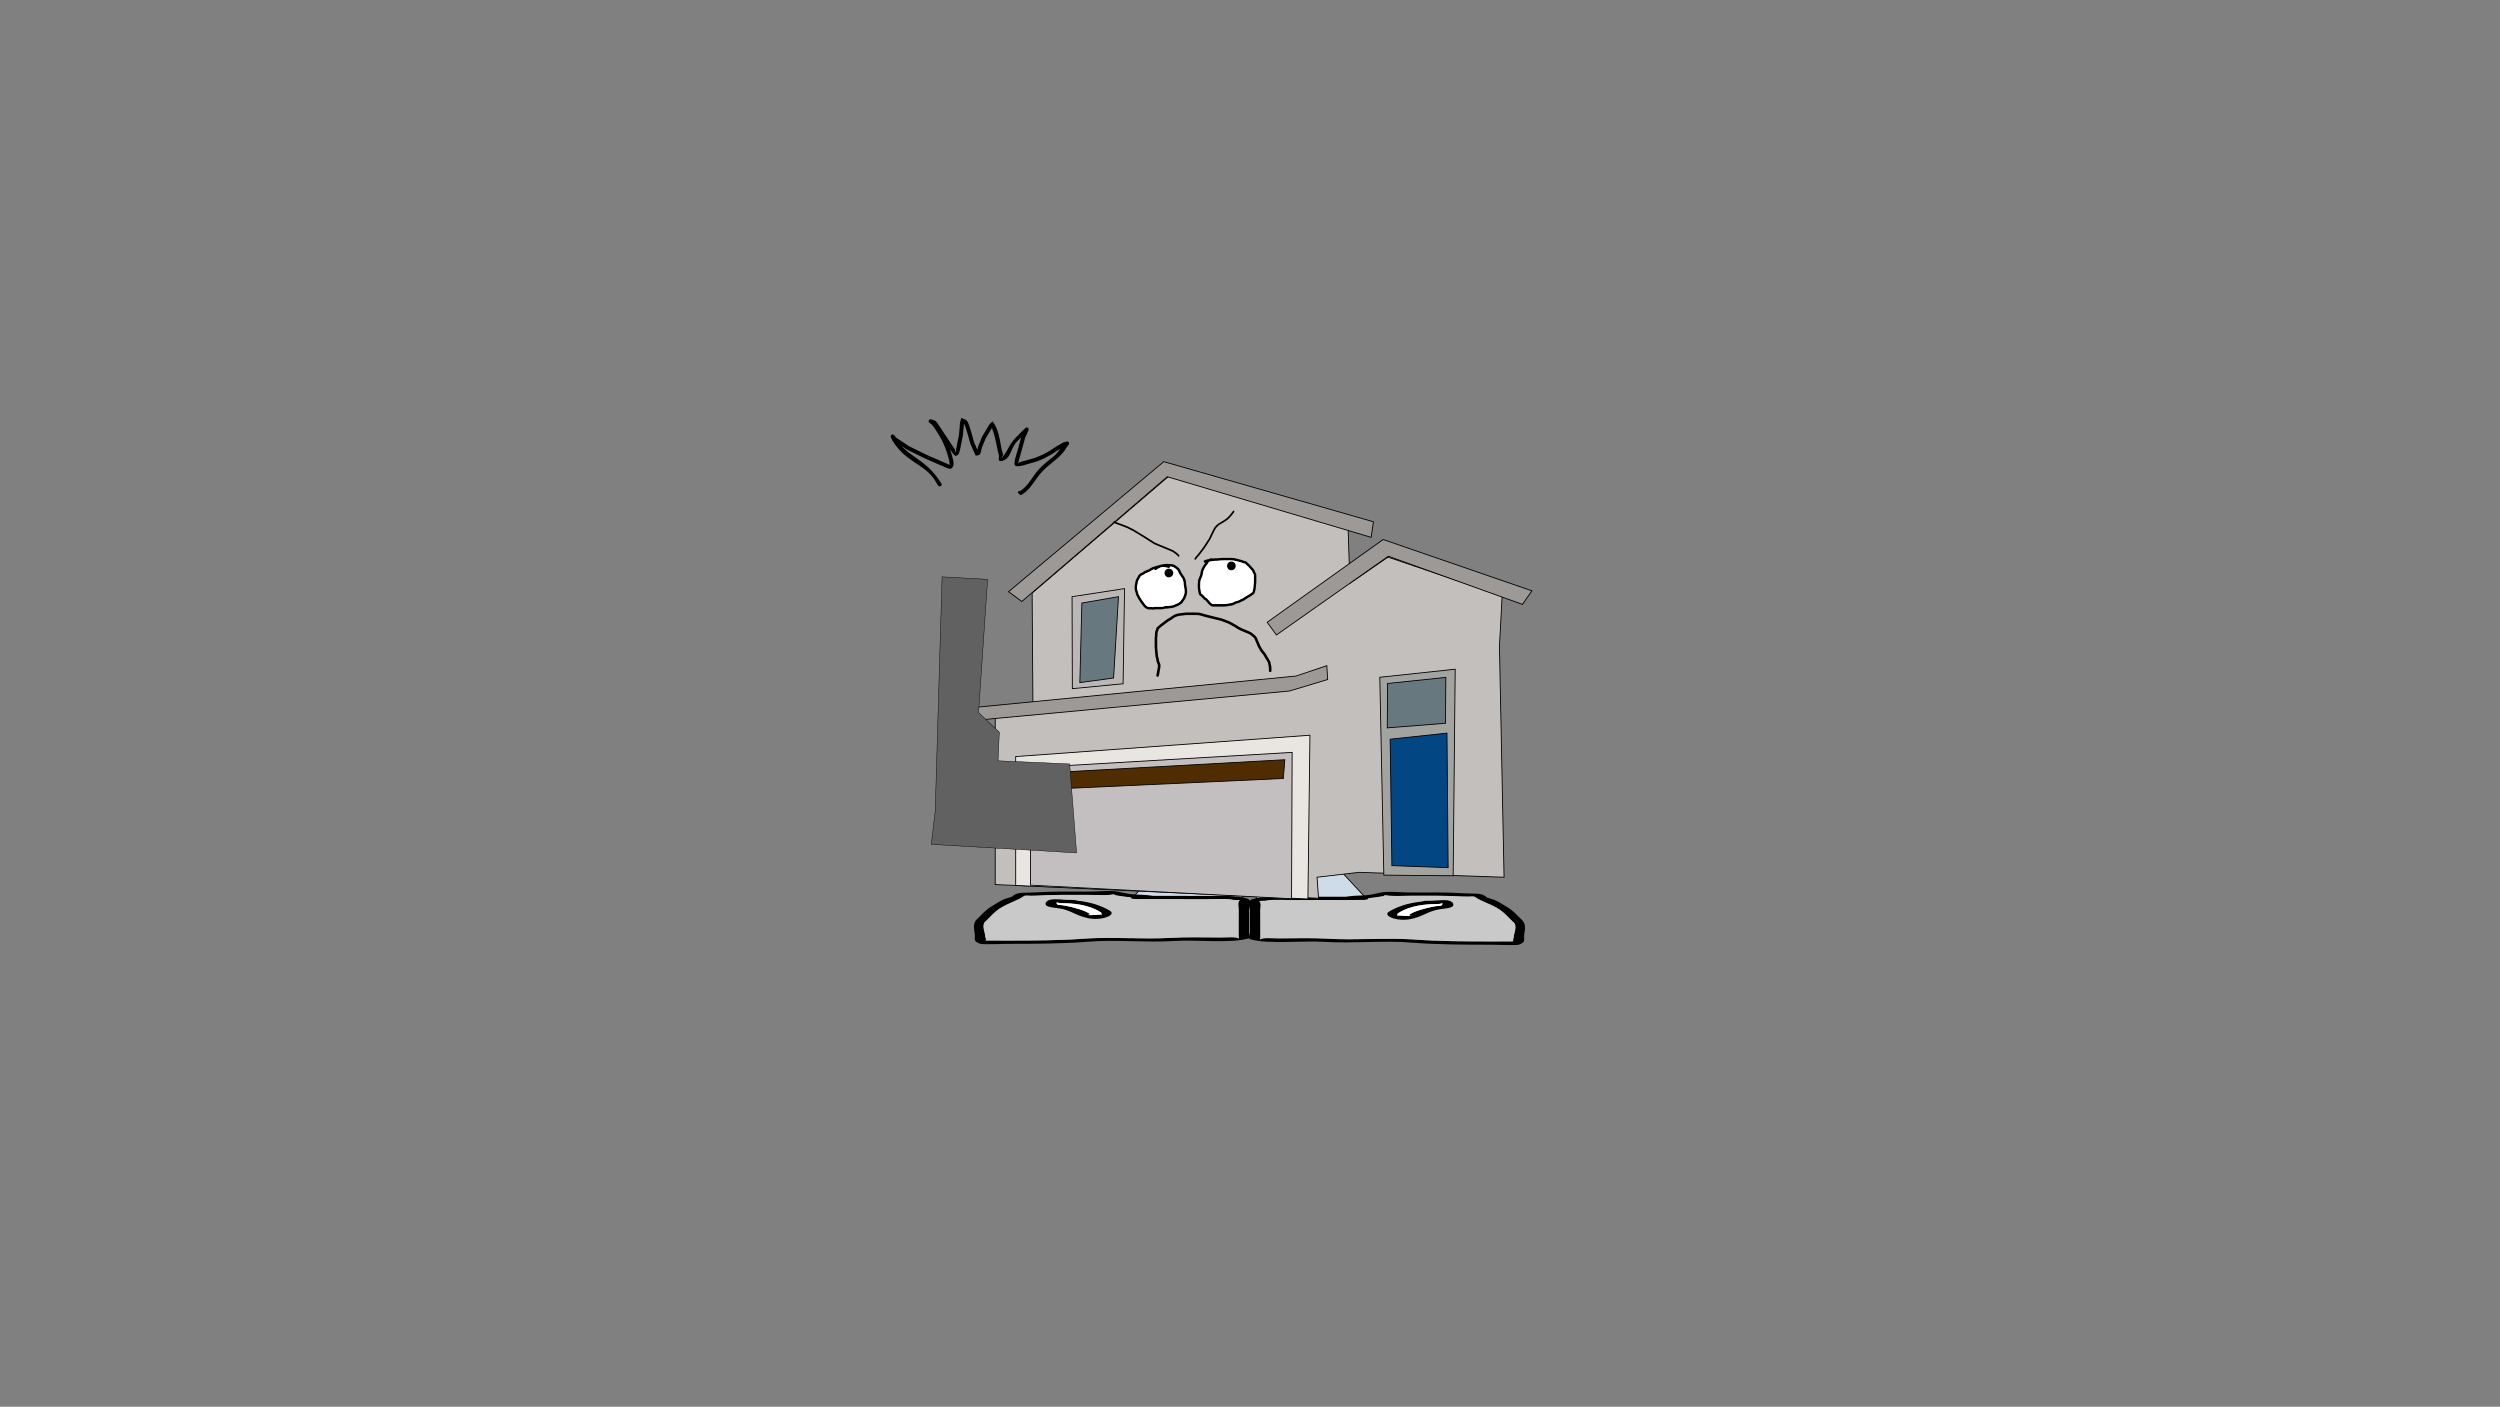 <svg version="1.1" xmlns="http://www.w3.org/2000/svg" xmlns:xlink="http://www.w3.org/1999/xlink" width="2878.25" height="1619.58" viewBox="0,0,2878.25,1619.58"><rect x="0" y="0" width="2878.25" height="1619.58" fill="#808080" stroke="none"/><g transform="translate(1119.125,629.79)"><g stroke-miterlimit="10"><path d="M-1119.125,989.79v-1619.58h2878.25v1619.58z" fill="none" stroke="#000000" stroke-width="0" stroke-linecap="butt"/><path d="M184.028,404.566l39.465,-42.413l110.128,-0.248l-23.236,42.811z" fill="#cedce9" stroke="#000000" stroke-width="1" stroke-linecap="round"/><path d="M173.555,402.327c-3.803,-0.604 -12.854,-1.549 -8.886,-2.51c-2.169,0.307 -5.063,0.681 -6.603,0.781c-7.294,0.473 -16.746,-0.02 -24.272,-0.029c-20.648,-0.025 -40.694,-0.304 -60.682,0.884c-9.033,0.537 -11.514,-1.157 -14.291,1.205c-5.726,3.963 -16.495,7.492 -23.414,11.48c-9.378,5.405 -13.019,10.629 -18.771,16.053c-6.507,4.465 -1.221,13.058 -1.227,18.036c-0.002,1.333 1.819,3.707 0.076,4.685c1.732,0.052 3.404,0.099 4.469,0.1c7.079,0.008 14.159,0.017 21.238,0.025c28.161,0.034 60.881,-0.121 88.217,-2.242c32.456,-2.258 67.626,1.078 100.343,-0.945c17.917,-1.013 37.445,-0.375 55.686,-0.346c9.254,0.015 17.179,-1.083 21.237,0.981c1.067,0.543 0.002,-1.275 0.002,-1.912c0.002,-1.593 0.004,-3.187 0.006,-4.78c0.011,-8.923 0.021,-17.845 0.032,-26.768c0.003,-2.109 -1.743,-9.658 1.888,-10.47c-0.681,-0.014 -1.452,-0.035 -1.875,-0.046c-3.754,-0.091 -5.852,-0.028 -8.781,-0.69c-5.085,-1.15 -22.247,-0.303 -29.143,-0.311c-26.801,-0.032 -53.601,-0.064 -80.402,-0.096c0,0 -6.068,-0.007 -6.066,-1.919c0,-0.079 0.01,-0.154 0.03,-0.226c-2.901,-0.197 -5.831,-0.469 -8.811,-0.943zM268.808,401.686c16.178,0.019 36.857,-0.864 47.9,3.026c6.329,2.229 2.147,9.346 2.143,12.33c-0.011,8.923 -0.021,17.845 -0.032,26.768c-0.001,1.019 2.083,6.076 -0.008,6.692c-21.118,6.225 -60.903,1.304 -86.683,3.102c-31.992,1.978 -68.828,-1.908 -99.78,0.906c-28.174,2.185 -62.113,2.387 -91.16,2.352c-4.166,-0.005 -29.154,0.959 -31.858,-0.038c-7.753,-2.86 -6.062,-5.237 -6.058,-8.611c0.007,-6.104 -3.418,-13.383 1.851,-19.244c5.895,-5.559 10.031,-11.137 19.43,-16.553c3.791,-2.185 7.887,-5.109 12.785,-7.08c3.205,-1.29 9.332,-2.334 10.099,-4.015c5.197,-4.422 14.576,-2.96 25.678,-3.691c19.762,-1.301 40.211,-0.908 60.682,-0.884c7.55,0.009 22.302,-1.068 27.628,-0.721c9.27,0.604 14.642,3.102 23.627,3.852c6.593,0.551 13.542,0.238 21.237,1.459c0.584,0.093 1.168,0.185 1.752,0.278c20.255,0.024 40.51,0.048 60.766,0.073z" fill="#000000" stroke="none" stroke-width="1" stroke-linecap="butt"/><path d="M182.45,403.177c-0.02,0.072 -0.029,0.147 -0.029,0.226c-0.002,1.912 6.096,1.923 6.096,1.923c26.801,0.032 53.744,0.102 80.545,0.134c6.897,0.008 24.074,-0.83 29.159,0.32c2.929,0.662 5.032,0.603 8.786,0.693c0.424,0.01 1.195,0.033 1.876,0.046c-3.631,0.812 -1.867,8.379 -1.87,10.489c-0.011,8.923 -0.034,17.898 -0.045,26.821c-0.002,1.593 -0.014,3.194 -0.016,4.788c-0.001,0.637 1.06,2.457 -0.007,1.915c-4.058,-2.065 -11.991,-0.963 -21.244,-0.977c-18.241,-0.029 -37.824,-0.645 -55.741,0.367c-32.717,2.023 -68.208,-1.295 -100.665,0.963c-27.336,2.12 -60.188,2.242 -88.35,2.208c-7.079,-0.008 -14.171,-0.023 -21.251,-0.031c-1.065,-0.001 -2.74,-0.05 -4.471,-0.101c1.743,-0.979 -0.089,-3.36 -0.088,-4.692c0.006,-4.978 -5.308,-13.604 1.199,-18.069c5.752,-5.424 9.405,-10.685 18.783,-16.09c6.92,-3.988 17.734,-7.546 23.46,-11.509c2.777,-2.363 5.276,-0.676 14.31,-1.213c19.988,-1.188 40.164,-0.935 60.812,-0.91c7.526,0.009 17.063,0.497 24.357,0.024c1.54,-0.1 4.458,-0.474 6.627,-0.781c-3.968,0.961 5.119,1.907 8.921,2.511c2.98,0.473 5.945,0.748 8.846,0.945z" fill="#c9c9c9" stroke="none" stroke-width="1" stroke-linecap="butt"/><path d="M97.374,410.086c-0.001,0.646 2.09,1.432 1.047,1.942c2.667,0.09 5.349,0.282 7.732,0.66c9.186,1.459 27.871,6.756 29.629,10.245c0.143,0.284 -2.455,0.328 -2.016,0.58c1.463,0.839 13.397,-0.602 14.769,-0.362c0.311,0.054 0.463,0.138 0.524,0.24c-0.064,-0.317 -0.122,-0.623 -0.121,-0.816c0.001,-0.677 0.087,-1.407 -0.874,-2.014c-8.165,-5.349 -21.508,-10.441 -44.622,-10.468c0,0 -2.728,-0.003 -4.525,-0.582c-0.599,-0.108 -1.065,-0.235 -1.378,-0.383c-0.081,0.365 -0.165,0.736 -0.166,0.958zM148.936,424.487c0.414,0.392 0.292,-0.258 0.155,-0.938c-0.029,0.295 -0.438,0.67 -0.155,0.938zM158.921,418.864c7.54,4.764 -9.601,11.691 -25.159,8.473c-14.679,-3.036 -19.644,-9.108 -33.041,-11.235c-4.526,-0.719 -9.95,-1.114 -13.33,-2.305c-5.357,-1.887 -2.973,-8.305 7.275,-8.293c7.379,0.009 11.013,0.767 17.883,0.775l3.034,0.004c0,0 3.483,0.004 5.17,0.838c17.973,1.87 29.501,6.581 38.168,11.743z" fill="#000000" stroke="none" stroke-width="1" stroke-linecap="butt"/><path d="M97.314,409.064c0.312,0.148 0.779,0.275 1.378,0.383c1.797,0.578 4.537,0.578 4.537,0.578c23.113,0.028 36.939,5.232 45.104,10.581c0.961,0.607 0.848,1.35 0.847,2.027c-0,0.193 0.047,0.503 0.11,0.82c-0.061,-0.102 -0.212,-0.187 -0.523,-0.241c-1.372,-0.239 -13.409,1.226 -14.872,0.387c-0.44,-0.252 1.871,-0.465 1.727,-0.748c-1.758,-3.489 -20.533,-8.76 -29.72,-10.218c-2.383,-0.378 -5.08,-0.563 -7.747,-0.652c1.043,-0.51 -1.023,-1.308 -1.022,-1.954c0,-0.222 0.099,-0.598 0.18,-0.963z" fill="#ffffff" stroke="none" stroke-width="1" stroke-linecap="butt"/><path d="M328.421,405.716l-23.236,-42.811l110.128,0.248l39.465,42.413z" fill="#cedce9" stroke="#000000" stroke-width="1" stroke-linecap="round"/><path d="M465.251,403.327c-2.98,0.473 -5.91,0.745 -8.811,0.943c0.02,0.072 0.03,0.147 0.03,0.226c0.002,1.912 -6.066,1.919 -6.066,1.919c-26.801,0.032 -53.602,0.064 -80.402,0.096c-6.897,0.008 -24.058,-0.839 -29.143,0.311c-2.929,0.662 -5.027,0.6 -8.781,0.69c-0.424,0.01 -1.194,0.032 -1.875,0.046c3.631,0.812 1.885,8.361 1.888,10.47c0.011,8.923 0.021,17.845 0.032,26.768c0.002,1.593 0.004,3.187 0.006,4.78c0.001,0.637 -1.064,2.455 0.002,1.912c4.058,-2.065 11.984,-0.967 21.237,-0.981c18.241,-0.029 37.769,-0.667 55.686,0.346c32.717,2.023 67.887,-1.313 100.343,0.945c27.336,2.12 60.056,2.275 88.217,2.242c7.08,-0.008 14.159,-0.017 21.238,-0.025c1.065,-0.001 2.738,-0.048 4.469,-0.1c-1.743,-0.979 0.078,-3.353 0.076,-4.685c-0.006,-4.978 5.28,-13.571 -1.227,-18.036c-5.752,-5.424 -9.392,-10.648 -18.771,-16.053c-6.92,-3.988 -17.688,-7.517 -23.414,-11.48c-2.777,-2.363 -5.258,-0.669 -14.291,-1.205c-19.988,-1.188 -40.034,-0.908 -60.682,-0.884c-7.526,0.009 -16.978,0.502 -24.272,0.029c-1.54,-0.1 -4.434,-0.474 -6.603,-0.781c3.968,0.961 -5.083,1.906 -8.886,2.51zM369.997,402.686c20.255,-0.024 40.51,-0.048 60.766,-0.073c0.584,-0.093 1.168,-0.185 1.752,-0.278c7.695,-1.222 14.644,-0.909 21.237,-1.459c8.985,-0.75 14.357,-3.248 23.627,-3.852c5.325,-0.347 20.078,0.73 27.628,0.721c20.471,-0.024 40.92,-0.418 60.682,0.884c11.102,0.731 20.482,-0.731 25.678,3.691c0.767,1.681 6.894,2.725 10.099,4.015c4.898,1.972 8.994,4.895 12.785,7.08c9.398,5.417 13.535,10.994 19.43,16.553c5.269,5.861 1.844,13.141 1.851,19.244c0.004,3.374 1.695,5.751 -6.058,8.611c-2.703,0.997 -27.691,0.033 -31.858,0.038c-29.047,0.035 -62.986,-0.167 -91.16,-2.352c-30.952,-2.813 -67.788,1.072 -99.78,-0.906c-25.781,-1.799 -65.565,3.123 -86.683,-3.102c-2.091,-0.616 -0.007,-5.673 -0.008,-6.692c-0.011,-8.923 -0.021,-17.845 -0.032,-26.768c-0.004,-2.983 -4.186,-10.101 2.143,-12.33c11.044,-3.89 31.722,-3.007 47.9,-3.026z" fill="#000000" stroke="none" stroke-width="1" stroke-linecap="butt"/><path d="M456.355,404.178c2.901,-0.197 5.866,-0.472 8.846,-0.945c3.803,-0.604 12.89,-1.55 8.921,-2.511c2.169,0.307 5.087,0.681 6.627,0.781c7.294,0.473 16.831,-0.015 24.357,-0.024c20.648,-0.025 40.824,-0.278 60.812,0.91c9.033,0.537 11.533,-1.15 14.31,1.213c5.726,3.963 16.54,7.521 23.46,11.509c9.378,5.405 13.031,10.666 18.783,16.09c6.507,4.465 1.193,13.091 1.199,18.069c0.002,1.333 -1.831,3.713 -0.088,4.692c-1.731,0.052 -3.406,0.1 -4.471,0.101c-7.079,0.008 -14.171,0.023 -21.251,0.031c-28.161,0.034 -61.014,-0.088 -88.35,-2.208c-32.456,-2.258 -67.948,1.059 -100.665,-0.963c-17.917,-1.013 -37.5,-0.396 -55.741,-0.367c-9.254,0.015 -17.186,-1.087 -21.244,0.977c-1.067,0.543 -0.006,-1.277 -0.007,-1.915c-0.002,-1.593 -0.014,-3.194 -0.016,-4.788c-0.011,-8.923 -0.034,-17.898 -0.045,-26.821c-0.003,-2.109 1.762,-9.676 -1.87,-10.489c0.681,-0.014 1.452,-0.036 1.876,-0.046c3.754,-0.091 5.857,-0.031 8.786,-0.693c5.085,-1.15 22.262,-0.312 29.159,-0.32c26.801,-0.032 53.744,-0.102 80.545,-0.134c0,0 6.098,-0.011 6.096,-1.923c-0,-0.078 -0.01,-0.154 -0.029,-0.226z" fill="#c9c9c9" stroke="none" stroke-width="1" stroke-linecap="butt"/><path d="M541.431,411.086c-0,-0.222 -0.085,-0.593 -0.166,-0.958c-0.312,0.148 -0.778,0.275 -1.378,0.383c-1.797,0.578 -4.525,0.582 -4.525,0.582c-23.113,0.028 -36.457,5.119 -44.622,10.468c-0.961,0.607 -0.875,1.337 -0.874,2.014c0,0.193 -0.058,0.499 -0.121,0.816c0.061,-0.102 0.213,-0.186 0.524,-0.24c1.372,-0.239 13.306,1.201 14.769,0.362c0.44,-0.252 -2.159,-0.296 -2.016,-0.58c1.758,-3.489 20.443,-8.786 29.629,-10.245c2.383,-0.378 5.065,-0.57 7.732,-0.66c-1.043,-0.51 1.048,-1.296 1.047,-1.942zM489.714,424.549c-0.137,0.68 -0.258,1.33 0.155,0.938c0.283,-0.268 -0.126,-0.643 -0.155,-0.938zM479.884,419.864c8.666,-5.162 20.195,-9.873 38.168,-11.743c1.688,-0.833 5.17,-0.838 5.17,-0.838l3.034,-0.004c6.87,-0.008 10.504,-0.767 17.883,-0.775c10.248,-0.012 12.631,6.406 7.275,8.293c-3.38,1.191 -8.804,1.586 -13.33,2.305c-13.397,2.127 -18.362,8.199 -33.041,11.235c-15.558,3.218 -32.699,-3.709 -25.159,-8.473z" fill="#000000" stroke="none" stroke-width="1" stroke-linecap="butt"/><path d="M541.491,410.064c0.081,0.365 0.179,0.741 0.18,0.963c0.001,0.646 -2.065,1.444 -1.022,1.954c-2.667,0.09 -5.365,0.274 -7.747,0.652c-9.186,1.459 -27.962,6.729 -29.72,10.218c-0.143,0.284 2.167,0.496 1.727,0.748c-1.463,0.839 -13.5,-0.627 -14.872,-0.387c-0.311,0.054 -0.462,0.139 -0.523,0.241c0.064,-0.317 0.11,-0.628 0.11,-0.82c-0.001,-0.677 -0.113,-1.42 0.847,-2.027c8.164,-5.349 21.99,-10.554 45.104,-10.581c0,0 2.74,0.001 4.537,-0.578c0.599,-0.108 1.066,-0.235 1.378,-0.383z" fill="#ffffff" stroke="none" stroke-width="1" stroke-linecap="butt"/><path d="M26.672,388.625v-194.611l43.487,-0.996l-0.996,-140.004l158.013,-135.108l205.815,61.495l1.992,62.408l43.819,-30.208l131.503,44.626l-3.118,57.866l5.311,266.066l-166.976,-5.643l-48.3,5.643l1.66,24.233z" fill="#c3bfbc" stroke="#000000" stroke-width="1" stroke-linecap="round"/><path d="M50.241,389.621v-148.386l338.765,-24.565l-2.324,188.553z" fill="#e9e5e1" stroke="#000000" stroke-width="1" stroke-linecap="round"/><path d="M67.337,389.289v-135.274l301.17,-17.594l-0.664,168.552z" fill="#c3bec0" stroke="#000000" stroke-width="1" stroke-linecap="round"/><path d="M76.383,260.489l283.659,-15.602l-1.66,21.577l-282.995,12.946z" fill="#502c02" stroke="#000000" stroke-width="1" stroke-linecap="round"/><path d="M-4.615,185.383l377.521,-36.847l35.52,-11.951l0.996,15.934l-44.151,13.278l-362.998,33.86z" fill="#9d9996" stroke="#000000" stroke-width="1" stroke-linecap="round"/><path d="M173.896,157.415l-58.425,5.643l-0.332,-105.895l60.417,-9.295z" fill="#bbb7b4" stroke="#000000" stroke-width="1" stroke-linecap="round"/><path d="M162.942,150.776l-38.839,5.311l2.324,-91.621l42.159,-7.303z" fill="#67787f" stroke="#000000" stroke-width="1" stroke-linecap="round"/><path d="M350.416,101.231l-10.623,-14.606l133.448,-95.272l171.374,59.089l-10.955,15.602l-154.444,-55.437z" fill="#9d9996" stroke="#000000" stroke-width="1" stroke-linecap="round"/><path d="M57.296,62.724l-15.27,-11.287l178.677,-149.714l241.418,69.214l-2.656,17.926l-234.778,-69.794z" fill="#9d9996" stroke="#000000" stroke-width="1" stroke-linecap="round"/><path d="M474.071,377.753l-4.647,-227.807l86.807,-9.295l-2.324,237.849z" fill="#a3a49f" stroke="#000000" stroke-width="1" stroke-linecap="round"/><path d="M483.366,366.799l-1.992,-145.564l65.396,-6.971l1.328,154.859z" fill="#034684" stroke="#000000" stroke-width="1" stroke-linecap="round"/><path d="M478.386,157.083l67.056,-6.971l-0.332,52.782l-67.056,5.311z" fill="#67787f" stroke="#000000" stroke-width="1" stroke-linecap="round"/><path d="M213.323,149.36c-1.471,-0.294 -1.177,-1.765 -1.177,-1.765l0.341,-1.701c0.243,-1.703 0.54,-3.398 0.877,-5.084c0.355,-1.871 0.739,-3.011 0.511,-4.898c-0.062,-0.513 -0.289,-0.993 -0.46,-1.481c-0.34,-0.969 -0.802,-1.897 -1.075,-2.887c-0.21,-0.76 -0.2,-1.567 -0.366,-2.338c-0.203,-0.944 -0.566,-1.851 -0.738,-2.801c-0.185,-1.023 -0.223,-2.067 -0.331,-3.1c-0.193,-1.848 -0.427,-3.692 -0.563,-5.545c-0.187,-2.549 -0.141,-3.561 -0.142,-6.107c-0,-1.555 -0.001,-3.11 0,-4.665c0.001,-1.041 -0.065,-2.085 0.005,-3.124c0.048,-0.705 0.296,-1.386 0.348,-2.091c0.065,-0.88 -0.093,-1.77 0.003,-2.648c0.102,-0.93 0.32,-1.849 0.588,-2.745c0.169,-0.567 0.507,-1.071 0.717,-1.625c0.252,-0.667 0.278,-1.436 0.668,-2.033c0.412,-0.631 1.103,-1.026 1.662,-1.532c0.735,-0.665 1.478,-1.32 2.217,-1.98c2.05,-1.604 4.131,-3.152 6.233,-4.687c0.837,-0.611 1.633,-1.282 2.511,-1.833c0.844,-0.529 1.801,-0.865 2.643,-1.398c0.804,-0.509 1.49,-1.188 2.28,-1.72c0.893,-0.602 1.789,-1.214 2.76,-1.679c3.364,-1.609 7.232,-1.861 10.876,-2.253c1.021,-0.11 2.038,-0.273 3.063,-0.329c1.026,-0.055 2.054,-0.002 3.081,-0.002c1.552,-0 3.104,0.001 4.656,0.003c0.843,0.001 5.383,-0.006 6.169,0.086c1.819,0.212 3.31,0.706 5.017,1.211c1.724,0.51 3.454,0.999 5.196,1.443c3.562,0.909 7.125,1.798 10.7,2.654c0.119,0.029 5.866,1.403 5.926,1.422c0.986,0.303 1.931,0.726 2.896,1.09c0.141,0.053 5.625,2.122 5.706,2.157c0.555,0.241 1.068,0.572 1.601,0.858c0.07,0.038 5.295,2.851 5.332,2.872c1.484,0.861 2.857,1.906 4.336,2.776c0.458,0.27 0.952,0.474 1.428,0.712c0.878,0.439 1.745,0.901 2.634,1.318c1.377,0.645 2.813,1.156 4.22,1.734c1.541,0.634 4.286,1.703 5.71,2.541c0.575,0.338 1.045,0.828 1.568,1.242c1.894,1.522 3.28,2.395 4.638,4.499c0.585,0.905 0.903,1.957 1.341,2.942c0.675,1.515 1.307,3.048 1.96,4.572c0.38,0.889 0.713,1.799 1.139,2.667c0.27,0.549 0.631,1.049 0.945,1.574c0.499,0.834 0.949,1.698 1.493,2.503c0.535,0.791 1.142,1.531 1.742,2.275c0.406,0.503 0.896,0.939 1.273,1.464c0.404,0.561 0.709,1.186 1.062,1.78c0.511,0.86 1.02,1.721 1.529,2.581c0.154,0.26 3.095,5.212 3.16,5.367c0.336,0.797 0.408,1.681 0.607,2.523c0.239,1.015 0.556,2.015 0.705,3.047c0.231,1.598 0.189,3.614 0.19,5.268c0,0 0,1.5 -1.5,1.5c-1.5,0 -1.5,-1.5 -1.5,-1.5c0,-1.432 0.04,-3.478 -0.159,-4.837c-0.139,-0.947 -0.443,-1.863 -0.658,-2.796c-0.16,-0.695 -0.19,-1.43 -0.469,-2.087c-0.361,-0.85 -0.955,-1.582 -1.428,-2.375c-1.025,-1.717 -2.041,-3.44 -3.059,-5.162c-0.305,-0.516 -0.56,-1.064 -0.911,-1.55c-0.344,-0.476 -0.797,-0.866 -1.166,-1.324c-0.655,-0.814 -1.316,-1.627 -1.903,-2.491c-0.578,-0.851 -1.058,-1.764 -1.585,-2.647c-0.348,-0.583 -0.742,-1.141 -1.042,-1.75c-0.457,-0.927 -0.817,-1.899 -1.224,-2.848c-0.65,-1.515 -1.288,-3.036 -1.949,-4.547c-0.369,-0.845 -0.627,-1.751 -1.121,-2.53c-1.044,-1.645 -2.498,-2.589 -3.986,-3.775c-0.428,-0.347 -0.808,-0.762 -1.283,-1.04c-1.152,-0.673 -4.069,-1.82 -5.261,-2.31c-1.44,-0.592 -2.91,-1.118 -4.321,-1.778c-0.922,-0.432 -1.822,-0.91 -2.733,-1.365c-0.523,-0.262 -1.064,-0.49 -1.568,-0.786c-1.493,-0.877 -2.877,-1.93 -4.375,-2.799c-1.714,-0.994 -3.49,-1.876 -5.234,-2.817c-0.474,-0.256 -0.928,-0.555 -1.422,-0.77c-1.805,-0.781 -3.682,-1.385 -5.521,-2.08c-0.906,-0.342 -1.792,-0.744 -2.717,-1.029c-1.882,-0.578 -3.83,-0.914 -5.744,-1.372c-3.589,-0.859 -7.167,-1.752 -10.744,-2.665c-1.779,-0.454 -3.546,-0.952 -5.306,-1.474c-1.487,-0.441 -2.955,-0.93 -4.509,-1.108c-0.597,-0.068 -5.297,-0.065 -5.83,-0.066c-0.041,-0 -3.934,-0.003 -4.652,-0.003c-0.973,-0.001 -1.947,-0.054 -2.919,-0.002c-0.972,0.052 -1.935,0.211 -2.902,0.316c-3.292,0.357 -6.871,0.519 -9.912,1.981c-1.716,0.825 -3.109,2.202 -4.716,3.221c-0.847,0.537 -1.809,0.877 -2.66,1.409c-0.817,0.511 -1.554,1.141 -2.331,1.711c-2.047,1.501 -4.08,3.005 -6.08,4.568c-0.718,0.642 -1.426,1.296 -2.155,1.926c-0.365,0.315 -0.867,0.501 -1.126,0.907c-0.269,0.422 -0.21,0.981 -0.378,1.452c-0.185,0.52 -0.513,0.984 -0.677,1.511c-0.216,0.694 -0.388,1.409 -0.457,2.133c-0.082,0.856 0.067,1.722 0.003,2.579c-0.052,0.705 -0.3,1.386 -0.348,2.091c-0.066,0.956 0.004,1.918 0.005,2.876c0.001,1.555 0,3.11 0,4.665c-0,2.438 -0.046,3.459 0.134,5.887c0.073,0.983 0.2,1.962 0.3,2.943c0.031,0.305 0.536,5.286 0.553,5.381c0.169,0.926 0.527,1.81 0.724,2.73c0.155,0.722 0.135,1.479 0.331,2.192c0.296,1.073 1.448,3.414 1.601,4.691c0.293,2.451 -0.092,3.517 -0.534,5.904c-0.333,1.665 -0.625,3.339 -0.865,5.02l-0.356,1.783c0,0 -0.294,1.471 -1.765,1.177z" fill="#000000" stroke="none" stroke-width="0.5" stroke-linecap="butt"/><path d="M218.165,20.173c0.541,-0.142 1.08,-0.265 1.611,-0.368c2.571,-0.497 3.455,-0.377 6.074,-0.376c2.488,0 5.096,0.091 7.399,1.19c1.001,0.478 3.63,2.452 4.424,3.256c0.669,0.676 1.294,1.409 1.799,2.215c0.609,0.972 0.806,2.163 1.399,3.145c0.701,1.161 1.467,2.281 2.218,3.409c0.41,0.615 0.909,1.173 1.268,1.82c0.515,0.929 0.896,1.926 1.343,2.889c0.228,1.076 0.529,2.139 0.684,3.227c0.1,0.704 -0.006,1.427 0.081,2.133c0.111,0.907 0.348,1.793 0.509,2.693c0.442,2.475 0.79,5.085 0.537,7.603c-0.092,0.919 -0.322,1.823 -0.588,2.707c-0.173,0.573 -0.51,1.085 -0.724,1.644c-0.281,0.733 -0.387,1.537 -0.759,2.229c-0.498,0.928 -1.24,1.704 -1.824,2.581c-0.407,0.612 -0.678,1.317 -1.149,1.882c-0.462,0.554 -1.052,0.992 -1.619,1.438c-1.471,1.156 -2.425,1.692 -4.153,2.457c-0.74,0.327 -1.521,0.553 -2.265,0.871c-0.512,0.219 -0.966,0.573 -1.497,0.738c-2.85,0.885 -2.91,0.618 -5.543,0.946c-0.782,0.097 -1.551,0.295 -2.336,0.356c-0.734,0.057 -1.478,-0.089 -2.209,-0.005c-0.729,0.083 -1.428,0.336 -2.142,0.504c-0.753,0.124 -1.499,0.3 -2.259,0.372c-0.561,0.054 -1.128,0.004 -1.692,0.005c-1.22,0.002 -2.439,0.001 -3.659,0c-0.66,-0.001 -1.322,-0.062 -1.979,-0.004c-1.031,0.091 -2.038,0.414 -3.072,0.449c-0.68,0.023 -1.344,-0.232 -2.023,-0.275c-1.934,-0.12 -2.655,0.267 -4.428,-0.44c-0.807,-0.322 -1.597,-0.722 -2.288,-1.249c-1.772,-1.351 -2.705,-2.884 -4.001,-4.65c-0.604,-0.823 -1.234,-1.629 -1.811,-2.471c-0.358,-0.523 -0.643,-1.092 -0.991,-1.621c-0.405,-0.617 -0.902,-1.174 -1.265,-1.816c-0.418,-0.739 -0.679,-1.558 -1.071,-2.311c-0.333,-0.639 -0.833,-1.19 -1.101,-1.859c-0.355,-0.887 -0.479,-1.851 -0.752,-2.767c-0.217,-0.727 -0.535,-1.423 -0.716,-2.16c-0.55,-2.239 -0.388,-2.904 -0.39,-5.323c0.064,-0.577 0.098,-1.158 0.192,-1.731c0.088,-0.539 0.256,-1.062 0.354,-1.599c0.397,-2.177 0.214,-2.621 1.153,-4.697c0.347,-0.767 0.862,-1.448 1.267,-2.186c0.564,-1.029 0.954,-2.145 1.745,-3.046c0.502,-0.572 1.073,-1.099 1.717,-1.504c0.826,-0.519 1.807,-0.751 2.65,-1.243c0.58,-0.339 1.004,-0.911 1.592,-1.234c1.688,-0.926 3.589,-1.416 5.297,-2.304c1.456,-0.757 2.752,-1.815 4.254,-2.474c0.508,-0.223 4.092,-1.347 4.592,-1.477c0.785,-0.204 1.601,-0.279 2.38,-0.506c0.604,-0.176 1.148,-0.523 1.752,-0.7c0.674,-0.197 1.344,-0.306 2.013,-0.363zM209.69,25.606c-0.519,0.167 -0.925,0.303 -1.033,0.35c-0.514,0.225 -0.971,0.563 -1.455,0.846c-0.885,0.518 -1.743,1.085 -2.653,1.558c-0.827,0.429 -1.696,0.774 -2.552,1.143c-0.863,0.373 -1.781,0.629 -2.604,1.083c-0.572,0.315 -0.98,0.876 -1.543,1.205c-1.784,1.04 -2.475,0.752 -3.647,2.132c-0.5,0.589 -1.038,1.89 -1.391,2.529c-0.373,0.675 -0.847,1.296 -1.172,1.995c-0.741,1.592 -0.621,2.265 -0.938,4.014c-0.094,0.516 -0.255,1.019 -0.343,1.537c-0.079,0.465 -0.104,0.937 -0.156,1.405c-0.002,1.932 -0.145,2.66 0.306,4.434c0.175,0.689 0.477,1.34 0.678,2.022c0.239,0.813 0.327,1.672 0.641,2.459c0.235,0.589 0.696,1.063 0.99,1.626c0.377,0.721 0.62,1.51 1.02,2.219c0.334,0.592 0.8,1.1 1.174,1.668c0.342,0.52 0.621,1.08 0.972,1.594c0.553,0.808 1.159,1.578 1.738,2.367c1.395,1.905 2.632,3.943 4.924,4.864c1.181,0.474 2.338,0.178 3.585,0.257c0.605,0.038 1.194,0.29 1.8,0.267c0.964,-0.036 1.9,-0.356 2.861,-0.441c0.731,-0.064 1.468,-0.003 2.202,-0.004c1.22,-0.001 2.439,-0.002 3.659,0c0.481,0.001 0.965,0.051 1.444,0.005c0.647,-0.061 1.281,-0.217 1.922,-0.325c0.796,-0.181 1.577,-0.448 2.387,-0.542c0.768,-0.089 1.549,0.054 2.32,-0.005c0.738,-0.057 1.459,-0.25 2.193,-0.341c2.244,-0.28 2.61,-0.075 4.91,-0.796c0.46,-0.144 0.847,-0.465 1.29,-0.656c0.743,-0.319 1.524,-0.547 2.265,-0.871c1.556,-0.68 2.194,-1.061 3.513,-2.073c0.407,-0.312 0.845,-0.603 1.168,-1.001c0.39,-0.481 0.598,-1.087 0.942,-1.603c0.524,-0.786 1.211,-1.466 1.66,-2.297c0.325,-0.602 0.393,-1.312 0.635,-1.952c0.193,-0.51 0.506,-0.972 0.67,-1.492c0.214,-0.682 0.391,-1.383 0.457,-2.095c0.207,-2.244 -0.115,-4.556 -0.508,-6.759c-0.172,-0.962 -0.417,-1.912 -0.536,-2.882c-0.086,-0.695 0.015,-1.406 -0.077,-2.1c-0.118,-0.893 -0.368,-1.763 -0.552,-2.644c-0.365,-0.779 -0.671,-1.589 -1.096,-2.338c-0.334,-0.59 -0.795,-1.1 -1.171,-1.664c-0.307,-0.46 -0.579,-0.944 -0.88,-1.408c-0.469,-0.722 -0.989,-1.412 -1.431,-2.151c-0.293,-0.491 -0.536,-1.01 -0.768,-1.532c-0.231,-0.521 -0.324,-1.107 -0.62,-1.594c-0.364,-0.597 -0.839,-1.127 -1.337,-1.618c-0.572,-0.564 -2.852,-2.311 -3.59,-2.667c-1.223,-0.591 -2.589,-0.794 -3.953,-0.864c0.011,0.134 0.006,0.282 -0.021,0.445c-0.239,1.481 -1.72,1.242 -1.72,1.242l-2.03,-0.329c-0.931,-0.236 -1.861,-0.472 -2.792,-0.708c-0.892,0.006 -1.793,-0.049 -2.683,0.003c-1.592,0.431 -3.2,1.059 -4.558,1.89c-0.753,0.461 -1.45,1.007 -2.175,1.511c0,0 -1.233,0.854 -2.087,-0.379c-0.129,-0.187 -0.211,-0.364 -0.256,-0.532z" fill="#000000" stroke="none" stroke-width="0.5" stroke-linecap="butt"/><path d="M209.928,26.091c0.854,1.233 2.091,0.378 2.091,0.378c0.725,-0.504 1.428,-1.051 2.181,-1.512c1.357,-0.831 2.977,-1.459 4.568,-1.89c0.89,-0.052 1.797,0.004 2.689,-0.002c0.931,0.236 1.867,0.474 2.798,0.71l2.034,0.331c0,0 1.483,0.24 1.722,-1.241c0.026,-0.163 0.032,-0.311 0.02,-0.445c1.363,0.07 2.736,0.276 3.959,0.868c0.738,0.357 3.024,2.109 3.596,2.672c0.498,0.491 0.976,1.023 1.34,1.621c0.297,0.487 0.391,1.075 0.622,1.597c0.232,0.522 0.477,1.044 0.77,1.535c0.441,0.74 0.965,1.433 1.434,2.156c0.301,0.464 0.575,0.95 0.882,1.411c0.377,0.564 0.839,1.078 1.173,1.668c0.424,0.749 0.732,1.563 1.097,2.343c0.184,0.881 0.435,1.756 0.553,2.649c0.092,0.694 -0.008,1.409 0.077,2.104c0.119,0.97 0.365,1.926 0.537,2.888c0.393,2.203 0.714,4.527 0.507,6.771c-0.066,0.712 -0.244,1.416 -0.458,2.098c-0.163,0.52 -0.478,0.985 -0.671,1.495c-0.242,0.64 -0.311,1.353 -0.637,1.956c-0.449,0.831 -1.138,1.516 -1.662,2.302c-0.344,0.515 -0.554,1.124 -0.944,1.605c-0.323,0.398 -0.763,0.691 -1.17,1.003c-1.319,1.012 -1.962,1.398 -3.518,2.078c-0.741,0.324 -1.525,0.555 -2.268,0.874c-0.443,0.19 -0.832,0.513 -1.292,0.657c-2.3,0.721 -2.675,0.521 -4.919,0.801c-0.734,0.092 -1.46,0.286 -2.198,0.343c-0.771,0.059 -1.557,-0.083 -2.325,0.007c-0.81,0.094 -1.597,0.362 -2.392,0.543c-0.641,0.108 -1.28,0.264 -1.926,0.325c-0.479,0.046 -0.966,-0.004 -1.447,-0.005c-1.22,-0.002 -2.447,-0.002 -3.666,-0.001c-0.734,0.001 -1.475,-0.061 -2.207,0.003c-0.961,0.084 -1.902,0.403 -2.866,0.439c-0.606,0.023 -1.198,-0.231 -1.803,-0.269c-1.247,-0.078 -2.41,0.214 -3.591,-0.26c-2.292,-0.92 -3.539,-2.967 -4.934,-4.872c-0.578,-0.79 -1.188,-1.564 -1.741,-2.372c-0.351,-0.514 -0.632,-1.077 -0.974,-1.597c-0.374,-0.568 -0.842,-1.079 -1.176,-1.672c-0.4,-0.709 -0.645,-1.501 -1.022,-2.223c-0.294,-0.562 -0.756,-1.04 -0.991,-1.629c-0.314,-0.787 -0.403,-1.651 -0.643,-2.464c-0.201,-0.682 -0.503,-1.337 -0.679,-2.025c-0.452,-1.774 -0.309,-2.509 -0.307,-4.442c0.052,-0.468 0.077,-0.943 0.156,-1.408c0.088,-0.518 0.25,-1.023 0.343,-1.54c0.317,-1.748 0.198,-2.429 0.939,-4.021c0.325,-0.699 0.801,-1.324 1.174,-1.999c0.352,-0.639 0.893,-1.945 1.393,-2.534c1.172,-1.38 1.867,-1.098 3.651,-2.138c0.564,-0.329 0.974,-0.893 1.546,-1.208c0.823,-0.454 1.745,-0.714 2.608,-1.087c0.856,-0.369 1.729,-0.718 2.557,-1.147c0.91,-0.472 1.774,-1.044 2.659,-1.562c0.484,-0.283 0.945,-0.623 1.459,-0.848c0.107,-0.047 0.516,-0.183 1.035,-0.351c0.045,0.168 0.127,0.345 0.256,0.532z" fill="#ffffff" stroke="none" stroke-width="0.5" stroke-linecap="butt"/><path d="M276.763,13.286c0.567,-0.1 1.136,-0.192 1.709,-0.243c1.01,-0.088 2.028,0.008 3.04,-0.053c2.007,-0.119 4.004,-0.41 6.014,-0.484c2.654,-0.097 5.318,-0.047 7.973,-0.047c2.334,0 4.561,-0.04 6.883,0.372c1.021,0.181 2.022,0.467 3.027,0.724c1.731,0.442 3.466,0.873 5.17,1.411c1.882,0.595 3.729,1.291 5.6,1.918c0.488,0.531 0.944,1.092 1.463,1.592c0.719,0.692 1.539,1.276 2.246,1.981c0.727,0.725 1.361,1.538 2.048,2.301c0.7,0.778 1.476,1.491 2.113,2.321c0.469,0.61 0.843,1.291 1.191,1.977c0.283,0.558 0.42,1.182 0.697,1.743c0.335,0.679 0.948,1.234 1.135,1.968c0.28,1.098 0.19,2.26 0.232,3.392c0.006,0.154 0.013,5.981 0.007,6.115c-0.049,1.023 -0.193,2.039 -0.291,3.058c-0.258,2.704 -0.323,5.403 -1.169,8.009c-0.261,0.804 -0.435,1.673 -0.924,2.363c-0.319,0.451 -4.209,3.124 -4.232,3.14c-1.528,0.993 -3.162,1.815 -4.694,2.801c-0.596,0.383 -1.146,0.834 -1.741,1.219c-0.617,0.399 -1.261,0.754 -1.892,1.131c-0.588,0.236 -1.192,0.437 -1.765,0.708c-1.226,0.581 -2.361,1.375 -3.647,1.808c-0.733,0.247 -1.53,0.269 -2.261,0.521c-1.759,0.606 -3.307,1.768 -5.098,2.274c-0.961,0.272 -1.983,0.236 -2.968,0.397c-1.254,0.206 -2.483,0.574 -3.747,0.71c-2.659,0.286 -5.342,0.184 -8.01,0.184c-1.742,0 -3.484,0.003 -5.226,0c-1.253,-0.002 -3.111,0.155 -4.301,-0.493c-2.393,-1.304 -3.809,-3.435 -5.535,-5.416c-0.403,-0.462 -0.731,-1.002 -1.207,-1.39c-0.462,-0.377 -1.043,-0.579 -1.564,-0.868c-0.934,-1.022 -1.861,-2.091 -2.878,-3.04c-0.437,-0.408 -0.906,-0.781 -1.351,-1.181c-0.513,-0.461 -1.194,-0.795 -1.521,-1.402c-0.413,-0.768 -0.927,-3.896 -1.072,-4.916c-0.138,-0.968 -0.292,-1.935 -0.361,-2.911c-0.003,-0.048 -0.003,-3.623 -0.003,-3.926c0.001,-1.113 0.034,-2.231 0.187,-3.333c0.115,-0.827 0.153,-1.674 0.392,-2.475c0.553,-1.858 1.709,-3.502 2.255,-5.362c0.151,-0.516 0.054,-1.078 0.147,-1.608c0.415,-2.374 0.723,-3.627 1.688,-5.797c0.21,-0.472 2.115,-3.736 2.223,-3.889c0.519,-0.735 1.216,-1.334 1.73,-2.073c0.133,-0.191 0.252,-0.392 0.364,-0.596c-0.072,0.026 -0.144,0.051 -0.217,0.075c0,0 -1.423,0.474 -1.897,-0.949c-0.474,-1.423 0.949,-1.897 0.949,-1.897c0.737,-0.244 1.454,-0.556 2.21,-0.731c0.847,-0.196 1.704,-0.339 2.565,-0.467c1.145,-0.681 2.434,-1.089 3.888,-1.144zM273.33,16.907c-0.521,0.4 -0.976,0.871 -1.308,1.349c-0.355,0.649 -0.644,1.341 -1.066,1.948c-0.522,0.751 -1.225,1.363 -1.754,2.108c-0.011,0.015 -1.807,3.092 -1.958,3.428c-0.824,1.838 -1.099,2.983 -1.447,5.005c-0.107,0.62 -0.026,1.273 -0.202,1.877c-0.55,1.887 -1.707,3.558 -2.275,5.439c-0.2,0.663 -0.213,1.368 -0.305,2.055c-0.209,1.567 -0.16,3.103 -0.161,4.681c-0.001,0.666 -0.05,1.333 -0.003,1.997c0.089,1.241 0.441,3.378 0.671,4.679c0.105,0.595 0.061,1.242 0.334,1.78c0.173,0.341 0.624,0.445 0.918,0.688c0.491,0.406 0.971,0.824 1.437,1.258c1.196,1.117 1.578,1.617 2.697,2.884c0.524,0.291 1.111,0.491 1.572,0.874c0.604,0.502 1.058,1.16 1.581,1.746c1.453,1.63 2.634,3.555 4.569,4.689c0.584,0.342 2.692,0.205 3.016,0.204c1.742,-0.003 3.484,0 5.226,0c2.553,0 5.125,0.107 7.669,-0.165c1.205,-0.129 2.373,-0.492 3.57,-0.684c0.89,-0.143 1.816,-0.091 2.685,-0.334c0.798,-0.223 4.105,-1.935 4.929,-2.222c0.733,-0.255 1.532,-0.281 2.269,-0.524c1.482,-0.488 1.937,-1.02 3.322,-1.676c0.558,-0.264 1.146,-0.457 1.72,-0.686c0.531,-0.32 1.073,-0.621 1.592,-0.96c0.594,-0.388 1.147,-0.837 1.744,-1.221c1.342,-0.863 3.383,-1.949 4.689,-2.798c0.816,-0.53 1.587,-1.128 2.386,-1.685c0.354,-0.247 0.824,-0.373 1.071,-0.726c0.296,-0.421 0.328,-0.975 0.47,-1.47c0.195,-0.681 0.427,-1.356 0.542,-2.055c0.291,-1.766 0.334,-3.564 0.505,-5.345c0.093,-0.972 0.234,-1.94 0.28,-2.915c0.004,-0.091 -0.007,-5.814 -0.009,-5.885c-0.017,-0.867 0.115,-1.759 -0.101,-2.598c-0.148,-0.579 -0.685,-0.983 -0.955,-1.516c-0.283,-0.558 -0.42,-1.181 -0.697,-1.742c-0.26,-0.529 -0.544,-1.054 -0.909,-1.517c-0.589,-0.75 -1.298,-1.398 -1.937,-2.106c-0.652,-0.722 -1.248,-1.498 -1.937,-2.185c-0.71,-0.707 -1.54,-1.285 -2.253,-1.989c-0.366,-0.361 -0.651,-0.797 -0.976,-1.196c-0.683,-0.195 -1.372,-0.366 -2.048,-0.584c-0.943,-0.304 -1.86,-0.684 -2.805,-0.982c-1.655,-0.524 -3.343,-0.938 -5.024,-1.37c-0.932,-0.24 -1.86,-0.506 -2.808,-0.676c-2.139,-0.384 -4.205,-0.325 -6.357,-0.325c-2.619,0 -5.246,-0.05 -7.864,0.045c-1.987,0.072 -3.96,0.363 -5.945,0.481c-0.985,0.059 -1.976,-0.038 -2.959,0.047c-0.96,0.083 -1.903,0.3 -2.854,0.454c-0.813,0.132 -1.624,0.273 -2.437,0.403c-0.037,0.006 -0.073,0.012 -0.11,0.017z" fill="#000000" stroke="none" stroke-width="0.5" stroke-linecap="butt"/><path d="M273.408,16.851c0.813,-0.13 1.627,-0.274 2.44,-0.405c0.951,-0.154 1.898,-0.374 2.857,-0.457c0.983,-0.085 1.978,0.01 2.963,-0.049c1.985,-0.118 3.968,-0.412 5.955,-0.484c2.618,-0.095 5.26,-0.046 7.879,-0.046c2.152,0 4.23,-0.056 6.369,0.328c0.948,0.17 1.88,0.439 2.813,0.678c1.681,0.432 3.377,0.851 5.032,1.374c0.944,0.299 1.866,0.681 2.809,0.986c0.675,0.218 1.368,0.391 2.05,0.586c0.325,0.399 0.612,0.836 0.978,1.198c0.713,0.703 1.547,1.286 2.257,1.993c0.69,0.687 1.288,1.466 1.94,2.189c0.639,0.708 1.35,1.36 1.939,2.11c0.364,0.464 0.649,0.991 0.91,1.52c0.276,0.561 0.415,1.187 0.698,1.744c0.27,0.533 0.807,0.94 0.956,1.519c0.216,0.84 0.085,1.736 0.102,2.602c0.001,0.071 0.014,5.803 0.01,5.895c-0.046,0.975 -0.187,1.948 -0.281,2.92c-0.171,1.782 -0.216,3.588 -0.507,5.354c-0.115,0.699 -0.347,1.377 -0.543,2.058c-0.142,0.494 -0.175,1.051 -0.471,1.472c-0.248,0.353 -0.718,0.481 -1.072,0.727c-0.799,0.557 -1.571,1.159 -2.388,1.689c-1.307,0.849 -3.352,1.942 -4.694,2.805c-0.597,0.384 -1.152,0.835 -1.746,1.223c-0.519,0.339 -1.064,0.642 -1.595,0.962c-0.573,0.229 -1.165,0.424 -1.722,0.688c-1.385,0.656 -1.846,1.193 -3.328,1.68c-0.737,0.243 -1.54,0.271 -2.273,0.526c-0.824,0.286 -4.141,2.002 -4.939,2.225c-0.869,0.243 -1.8,0.191 -2.69,0.334c-1.196,0.192 -2.372,0.555 -3.577,0.684c-2.544,0.272 -5.131,0.162 -7.684,0.162c-1.742,0 -3.492,-0.007 -5.234,-0.004c-0.325,0.001 -2.437,0.136 -3.02,-0.206c-1.935,-1.134 -3.124,-3.066 -4.578,-4.696c-0.522,-0.586 -0.979,-1.247 -1.583,-1.749c-0.461,-0.383 -1.049,-0.585 -1.573,-0.876c-1.119,-1.267 -1.504,-1.772 -2.7,-2.889c-0.465,-0.435 -0.947,-0.855 -1.438,-1.261c-0.295,-0.244 -0.746,-0.349 -0.919,-0.69c-0.273,-0.538 -0.231,-1.188 -0.335,-1.782c-0.23,-1.301 -0.584,-3.445 -0.673,-4.686c-0.047,-0.664 0.002,-1.335 0.002,-2.001c0.001,-1.578 -0.049,-3.122 0.161,-4.689c0.092,-0.686 0.105,-1.395 0.305,-2.058c0.569,-1.881 1.727,-3.562 2.277,-5.449c0.176,-0.604 0.096,-1.26 0.203,-1.88c0.348,-2.021 0.627,-3.174 1.451,-5.012c0.151,-0.336 1.95,-3.418 1.961,-3.433c0.53,-0.745 1.235,-1.361 1.757,-2.112c0.423,-0.608 0.713,-1.301 1.069,-1.951c0.333,-0.478 0.789,-0.951 1.31,-1.351c0.037,-0.006 0.074,-0.012 0.11,-0.017z" fill="#ffffff" stroke="none" stroke-width="0.5" stroke-linecap="butt"/><path d="M221.596,29.934c0,-2.761 2.239,-5 5,-5c2.761,0 5,2.239 5,5c0,2.761 -2.239,5 -5,5c-2.761,0 -5,-2.239 -5,-5z" fill="#000000" stroke="none" stroke-width="0.5" stroke-linecap="butt"/><path d="M293.553,21.737c0,-2.761 2.239,-5 5,-5c2.761,0 5,2.239 5,5c0,2.761 -2.239,5 -5,5c-2.761,0 -5,-2.239 -5,-5z" fill="#000000" stroke="none" stroke-width="0.5" stroke-linecap="butt"/><path d="M162.786,-29.277c0.555,-0.832 1.387,-0.277 1.387,-0.277l0.313,0.242c3.093,1.138 6.178,2.288 9.247,3.49c1.676,0.634 3.409,1.192 5.049,1.912c0.031,0.014 3.562,1.786 3.622,1.816c0.044,0.022 3.587,1.8 3.608,1.812c1.758,0.967 3.457,2.074 5.178,3.106c5.885,3.531 11.724,7.158 17.468,10.914c0.533,0.35 1.043,0.738 1.599,1.05c0.355,0.199 0.749,0.317 1.123,0.477c0.613,0.262 1.226,0.525 1.838,0.788c1.182,0.506 2.367,1.004 3.557,1.49c3.088,1.262 6.171,2.537 9.249,3.824c1.186,0.496 2.372,0.993 3.557,1.492c0.645,0.271 1.312,0.494 1.933,0.816c0.435,0.225 0.814,0.545 1.22,0.818c1.54,1.038 3.147,2.107 4.469,3.427c0.488,0.487 0.918,1.03 1.377,1.545c0,0 0.664,0.747 -0.083,1.412c-0.747,0.664 -1.412,-0.083 -1.412,-0.083c-0.427,-0.481 -0.826,-0.989 -1.281,-1.444c-1.235,-1.237 -2.752,-2.225 -4.19,-3.199c-0.351,-0.238 -0.675,-0.522 -1.052,-0.716c-0.563,-0.29 -1.171,-0.487 -1.756,-0.731c-1.186,-0.495 -2.37,-0.995 -3.555,-1.491c-3.652,-1.526 -7.326,-3.001 -10.976,-4.53c-0.004,-0.002 -3.675,-1.575 -3.684,-1.579c-0.427,-0.184 -0.874,-0.326 -1.28,-0.553c-0.607,-0.339 -1.166,-0.759 -1.749,-1.139c-5.723,-3.742 -11.539,-7.355 -17.403,-10.873c-1.699,-1.019 -3.376,-2.114 -5.112,-3.068c-1.157,-0.636 -2.361,-1.184 -3.542,-1.777c-1.176,-0.59 -2.323,-1.243 -3.528,-1.772c-1.612,-0.707 -3.317,-1.253 -4.964,-1.877c-3.06,-1.197 -6.136,-2.344 -9.22,-3.479l-0.732,-0.455c0,0 -0.832,-0.555 -0.277,-1.387z" fill="#000000" stroke="none" stroke-width="0.5" stroke-linecap="butt"/><path d="M301.589,-41.775c0.857,0.514 0.343,1.372 0.343,1.372l-0.55,0.915c-2.131,2.846 -4.274,5.577 -6.994,7.884c-3.801,3.223 -8.961,4.878 -12.424,8.596c-1.818,1.952 -3.055,4.808 -4.203,7.192c-0.868,1.802 -1.735,3.604 -2.604,5.405c-0.299,0.62 -0.56,1.259 -0.898,1.859c-0.338,0.599 -0.749,1.154 -1.125,1.731c-0.727,1.118 -1.455,2.235 -2.183,3.352c-1.095,1.681 -2.14,3.418 -3.295,5.058c-1.155,1.64 -2.438,3.208 -3.651,4.806c-0.031,0.04 -2.425,3.196 -2.442,3.216c-0.841,1.025 -1.822,1.932 -2.641,2.975c-0.399,0.509 -0.735,1.064 -1.103,1.596c0,0 -0.569,0.822 -1.391,0.253c-0.822,-0.569 -0.253,-1.391 -0.253,-1.391c0.391,-0.564 0.75,-1.153 1.174,-1.693c0.169,-0.215 2.462,-2.758 2.668,-3.009c0.838,-1.021 1.596,-2.105 2.395,-3.157c1.199,-1.579 2.468,-3.128 3.609,-4.748c1.141,-1.62 2.172,-3.337 3.254,-4.998c0.728,-1.117 1.455,-2.235 2.183,-3.352c0.352,-0.541 0.741,-1.059 1.058,-1.621c0.317,-0.562 0.559,-1.163 0.838,-1.745c0.867,-1.802 1.736,-3.604 2.604,-5.405c1.231,-2.556 2.563,-5.544 4.505,-7.646c3.541,-3.834 8.801,-5.494 12.663,-8.825c2.555,-2.204 4.573,-4.755 6.595,-7.447l0.495,-0.828c0,0 0.514,-0.857 1.372,-0.343z" fill="#000000" stroke="none" stroke-width="0.5" stroke-linecap="butt"/><path d="M-42.406,304.352l7.892,-270.02l52.399,2.908l-10.388,153.215l23.909,22.729l-1.49,32.948l82.426,3.625l8.016,102.394l-167.314,-9.869z" fill="#616161" stroke="#000000" stroke-width="0.5" stroke-linecap="round"/><path d="M54.904,-64.626c0.216,0 0.411,0.02 0.588,0.057c8.914,-5.344 13.623,-15.907 20.41,-23.74c5.611,-6.475 12.244,-11.204 18.749,-16.647c2.625,-2.196 4.784,-5.497 7.151,-8.301c-3.425,2.037 -6.753,4.156 -10.103,6.474c-0.133,0.073 -8.062,4.403 -8.208,4.474c-0.098,0.048 -8.528,3.657 -8.61,3.688c-0.881,0.33 -1.808,0.526 -2.712,0.788c-1.46,0.423 -2.92,0.844 -4.38,1.265c-0.094,0.027 -8.779,2.537 -8.829,2.549c-2.4,0.619 -7.639,1.901 -9.589,0.019c-1.316,-1.27 0.078,-6.99 0.533,-8.744c0.644,-2.479 1.519,-4.892 2.224,-7.354c1.253,-4.375 2.373,-8.792 3.594,-13.177c0.209,-0.751 0.473,-1.802 0.791,-2.935c-3.078,2.798 -6.083,5.731 -8.141,9.06c-2.733,4.421 -5.054,13.526 -9.86,16.226c-2.083,1.17 -4.894,2.793 -6.981,1.629c-1.705,-0.951 -0.246,-3.903 -0.555,-5.831c-0.212,-1.324 -0.717,-2.585 -1.004,-3.895c-1.59,-7.242 -2.791,-14.361 -4.852,-21.504c-0.558,-1.935 -1.778,-4.37 -2.079,-6.608c-0.444,0.595 -0.919,1.176 -1.301,1.804c-0.784,1.291 -1.484,2.632 -2.248,3.935c-0.528,0.9 -3.625,5.88 -3.769,6.154c-0.43,0.814 -0.687,1.708 -1.032,2.56c-1.123,2.772 -2.373,5.495 -3.381,8.31c-0.718,2.006 -1.115,6.368 -2.237,7.466c-1.276,1.248 -3.621,2.21 -5.181,1.344c-0.05,-0.028 -3.636,-8.266 -4.098,-9.33c-0.628,-1.444 -1.33,-2.859 -1.878,-4.335c-0.331,-0.893 -0.504,-1.837 -0.754,-2.757c-0.399,-1.466 -0.796,-2.934 -1.193,-4.4c-0.786,-2.898 -1.643,-5.778 -2.561,-8.637c-0.444,-1.383 -0.779,-2.805 -1.328,-4.149c-0.412,-1.009 -0.997,-1.938 -1.503,-2.904c0.063,1.434 -0.624,8 -0.726,9.042c-0.15,1.551 -0.227,3.11 -0.453,4.652c-0.217,1.48 -0.583,2.934 -0.875,4.401c-0.593,2.981 -1.175,5.964 -1.783,8.942c-0.548,2.688 -1.227,9.844 -5.599,10.103c-1.647,0.098 -5.005,-5.269 -6.216,-7.085c-0.107,-0.161 -0.215,-0.322 -0.322,-0.483c0.932,2.642 1.763,5.349 2.488,8.133c0.695,2.702 2.192,7.218 1.444,10.052c-0.416,1.575 -1.227,3.463 -2.751,4.037c-1.69,0.637 -3.594,-0.484 -5.328,-0.991c-0.045,-0.013 -8.422,-3.571 -8.544,-3.623c-5.591,-2.418 -11.227,-4.801 -16.749,-7.372c-0.029,-0.014 -8.169,-4.017 -8.226,-4.045l-8.182,-4.024c-1.41,-0.694 -2.868,-1.299 -4.228,-2.085c-1.325,-0.767 -2.541,-1.709 -3.811,-2.564c-0.653,-0.44 -1.307,-0.88 -1.96,-1.319c6.974,7.397 15.404,12.326 24.045,18.944c8.988,6.883 15.73,14.54 21.811,23.998c0,0 1.233,1.918 -0.685,3.15c-1.918,1.233 -3.15,-0.685 -3.15,-0.685c-2.309,-3.592 -4.543,-7.904 -7.37,-11.111c-7.913,-8.975 -18.784,-14.306 -28.075,-21.495c-7.08,-5.478 -12.725,-11.868 -17.338,-19.521l-0.014,-0.143l-0.046,0.021l-1.437,-3.19c-0.142,-0.297 -0.221,-0.63 -0.221,-0.981c0,-1.259 1.021,-2.28 2.28,-2.28c0.755,0 1.425,0.367 1.84,0.933l1.949,2.598c2.39,1.568 4.769,3.151 7.142,4.751c1.26,0.85 2.52,1.699 3.78,2.549c1.183,0.799 2.312,1.684 3.548,2.399c1.271,0.735 2.637,1.292 3.954,1.939c1.364,0.67 2.727,1.341 4.091,2.012c4.073,2.003 8.116,4.099 12.23,6.015c2.741,1.276 5.535,2.435 8.302,3.653c4.165,1.833 8.328,3.663 12.515,5.443c1.353,0.575 2.721,1.118 4.059,1.729c0.713,0.325 1.31,0.995 2.089,1.077c0.283,0.03 0.06,-0.568 0.043,-0.853c-0.074,-1.227 -0.097,-2.465 -0.315,-3.675c-0.256,-1.424 -0.734,-2.799 -1.101,-4.199c-3.64,-14.071 -10.178,-26.034 -18.783,-37.548l-2.984,-2.139c-0.59,-0.412 -0.976,-1.096 -0.976,-1.87c0,-1.259 1.021,-2.28 2.28,-2.28c0.271,0 0.53,0.047 0.771,0.134l4.141,1.38l-0.024,0.073c0.205,0.062 0.408,0.135 0.607,0.219c1.268,0.536 5.119,6.754 5.89,7.936c4.149,6.357 8.38,12.66 12.59,18.976c0.843,1.265 1.686,2.529 2.529,3.794c0.521,0.781 1.17,1.491 1.562,2.344c0.392,0.853 -0.146,2.473 0.762,2.711c0.785,0.206 0.311,-1.592 0.462,-2.389c0.541,-2.842 1.089,-5.682 1.655,-8.519c0.575,-2.882 1.301,-5.739 1.727,-8.647c0.215,-1.466 0.283,-2.95 0.425,-4.425c0.145,-1.499 0.318,-2.995 0.435,-4.496c0.117,-1.501 0.016,-3.025 0.267,-4.509c0.351,-2.068 1.021,-4.069 1.532,-6.103c2.064,0.995 4.466,1.478 6.191,2.986c1.867,1.632 3.282,6.93 4.008,9.175c0.946,2.925 1.817,5.875 2.622,8.842c0.398,1.467 0.797,2.933 1.193,4.4c0.22,0.813 0.361,1.651 0.655,2.44c0.024,0.063 3.447,7.883 3.478,7.993c0.132,0.473 0.192,0.961 0.22,1.453c0.128,-0.721 0.286,-1.438 0.441,-2.154c0.621,-2.871 1.108,-3.557 2.395,-6.729c0.571,-1.408 1.143,-2.817 1.716,-4.224c0.394,-0.967 0.7,-1.974 1.185,-2.898c0.421,-0.802 3.121,-5.067 3.915,-6.42c1.023,-1.745 3.46,-6.263 4.762,-7.838c0.945,-1.143 2.153,-2.04 3.23,-3.059c6.628,8.199 8.28,20.524 10.168,30.773c0.515,2.798 1.857,5.5 1.792,8.344c-0.022,0.947 -1.53,1.645 -1.254,2.552c0.218,0.716 1.058,-1.063 1.53,-1.644c0.792,-0.975 1.583,-1.958 2.256,-3.018c1.591,-2.508 3.061,-5.093 4.465,-7.711c4.328,-8.072 10.665,-13.52 17.124,-19.965l1.686,-1.682c0,-0 0,-0 0,-0c0.412,-0.411 0.982,-0.666 1.61,-0.666c1.259,0 2.28,1.021 2.28,2.28c0,0.356 -0.082,0.694 -0.228,0.994l-1.879,4.1c-0.381,1.409 -1.33,2.606 -1.831,3.977c-0.501,1.371 -0.775,2.814 -1.164,4.221c-0.405,1.462 -0.816,2.923 -1.217,4.386c-1.211,4.421 -2.388,8.836 -3.717,13.224c-0.288,0.953 -0.614,1.895 -0.866,2.858c-0.254,0.967 -0.327,1.982 -0.653,2.927c-0.2,0.58 -1.426,1.269 -0.91,1.602c0.664,0.428 1.49,-0.53 2.252,-0.736c0.933,-0.253 1.894,-0.394 2.828,-0.641c1.446,-0.382 2.874,-0.831 4.311,-1.247c2.92,-0.844 5.84,-1.689 8.76,-2.531c0.814,-0.235 1.65,-0.403 2.443,-0.701c1.379,-0.518 2.706,-1.164 4.059,-1.744c1.364,-0.585 2.758,-1.103 4.093,-1.751c2.666,-1.294 5.203,-2.837 7.806,-4.253c5.137,-3.566 10.241,-6.656 15.707,-9.669l0.253,-0.011l-0.022,-0.072l3.442,-1.033c0.222,-0.072 0.459,-0.111 0.706,-0.111c1.259,0 2.28,1.021 2.28,2.28c0,0.51 -0.168,0.981 -0.451,1.361l-2.667,3.667l-0.096,-0.07c-1.125,2.206 -2.434,4.25 -4.373,6.431c-7.493,8.426 -17.376,14.031 -24.772,22.606c-7.66,8.882 -12.681,20.314 -23.39,25.675l-3.299,-2.738c0,0 0,-2.28 2.28,-2.28z" fill="#000000" stroke="none" stroke-width="0.5" stroke-linecap="butt"/></g></g></svg><!--rotationCenter:1439.12503:809.78979-->